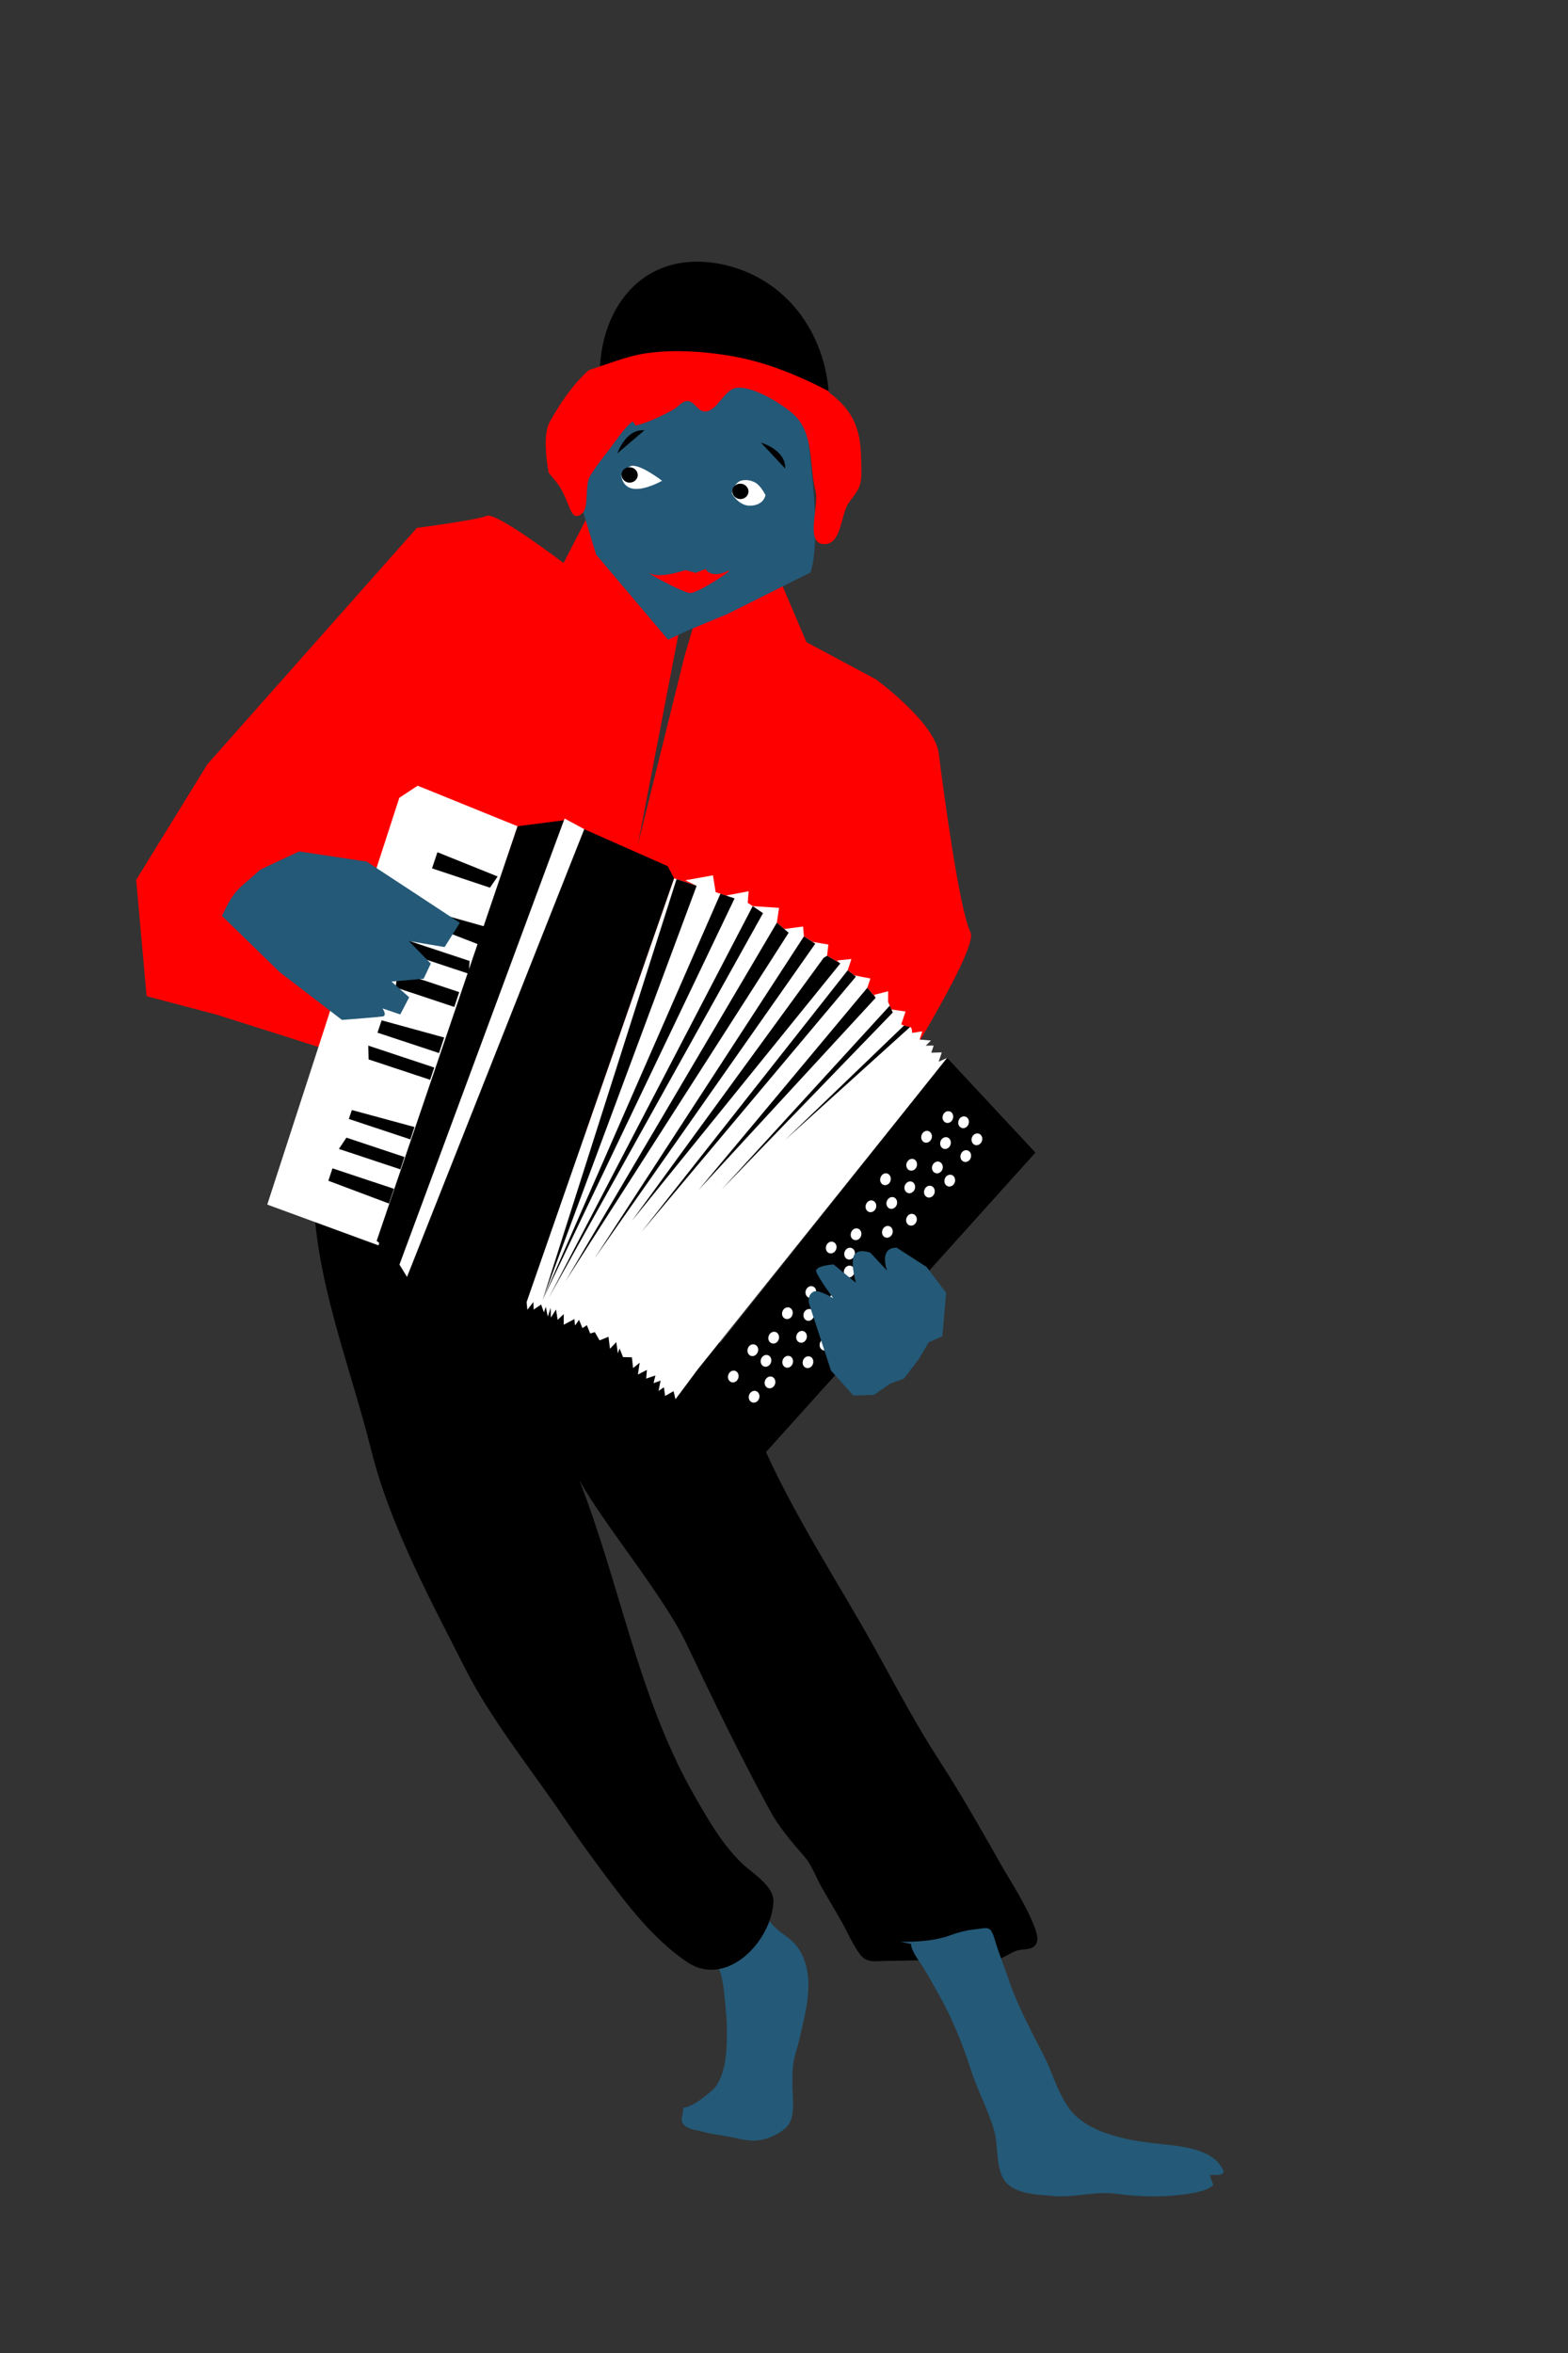 <?xml version="1.0" encoding="utf-8"?>
<!-- Generator: Adobe Illustrator 16.0.4, SVG Export Plug-In . SVG Version: 6.00 Build 0)  -->
<!DOCTYPE svg PUBLIC "-//W3C//DTD SVG 1.1//EN" "http://www.w3.org/Graphics/SVG/1.1/DTD/svg11.dtd">
<svg version="1.1" id="Ebene_1" xmlns="http://www.w3.org/2000/svg" xmlns:xlink="http://www.w3.org/1999/xlink" x="0px" y="0px"
	 width="283.46px" height="425.2px" viewBox="0 0 283.46 425.2" enable-background="new 0 0 283.46 425.2" xml:space="preserve">
<rect x="0" y="0" width="283.46" height="425.2" fill="#333333" stroke="none"/>
<g>
	<path fill="#245977" d="M143.25,376.73c0-2.058-0.005-3.853,0.604-5.811c0.681-2.188,1.082-4.301,1.587-6.537
		c0.954-4.23,1.359-9.341-1.575-12.923c-1.084-1.324-2.763-2.126-3.912-3.332c-1.17-1.228-2.002-2.679-3.131-3.934
		c-0.58,0.266-1.165,1.273-1.666,1.736c-0.527,0.487-1.06,1.035-1.625,1.472c-1.531,1.185-3.659,1.999-5.019,3.33
		c-0.858,0.841-0.674,1.615-0.101,2.567c0.7,1.165,1.558,2.159,1.92,3.502c0.559,2.062,0.669,4.351,0.88,6.471
		c0.28,2.796,0.283,5.784-0.037,8.58c-0.211,1.845-0.953,4.656-2.482,5.932c-1.347,1.125-3.354,2.84-5.187,3.11
		c0.072,1.205-0.85,2.43,0.395,3.318c0.89,0.635,2.128,0.716,3.155,0.999c1.381,0.38,2.755,0.567,4.165,0.803
		c1.833,0.306,3.762,0.936,5.639,0.78c1.808-0.15,4.191-1.207,5.426-2.53C143.886,382.553,143.25,378.875,143.25,376.73z"/>
	<path d="M56.684,214.795c-0.02,15.711,6.634,32.029,10.392,47.133c3.425,13.782,10.875,27.428,17.071,39.683
		c4.51,8.925,11.991,18.271,17.679,26.647c1.996,2.938,4.041,5.842,6.158,8.692c4.632,6.232,9.705,13.224,16.251,17.611
		c7.119,4.771,15.286-3.79,15.58-10.939c0.117-2.857-3.88-5.16-5.749-6.973c-3.596-3.488-6.206-8.078-8.666-12.406
		c-10.044-17.666-13.331-38.033-20.68-56.781c4.663,8.318,15.246,20.879,19.354,29.516c4.789,10.068,9.732,20.312,15.08,30.124
		c1.772,3.252,3.922,5.661,6.277,8.396c1.363,1.582,2.107,3.801,3.144,5.609c1.212,2.117,2.482,4.201,3.669,6.333
		c1.066,1.918,1.938,4.009,3.254,5.749c1.23,1.625,2.845,1.149,4.851,1.149c3.516,0,7.137-0.264,10.642-0.02
		c3.321,0.231,6.566,0.974,9.808-0.372c0.964-0.4,1.831-1.002,2.795-1.396c0.908-0.372,2.208-0.195,3.001-0.611
		c1.503-0.789,0.85-2.605,0.353-3.895c-1.519-3.94-4.048-7.689-6.128-11.354c-3.546-6.245-7.104-12.527-11.015-18.553
		c-3.897-6.01-7.5-12.727-11.001-19.1c-7.022-12.774-15.596-25.498-21.41-39.1c-2.787-6.517-5.445-12.801-8.074-19.417
		c-3.283-8.271-7.984-13.131-15.946-17.393c-14.051-7.519-41.075-14.688-55.418-6.498c0.35-0.224,0.697-0.452,1.046-0.675"/>
	<path fill="#FF0000" d="M158.338,122.755c0,0,10.675,7.787,11.367,13.396c0.705,5.609,3.662,28.181,5.743,32.328
		c2.069,4.141-27.815,49.25-27.815,49.25L39.07,183.322l-12.566-3.31l-1.888-21.019l12.878-20.896l37.874-42.71
		c0,0,10.983-1.422,12.632-2.178c1.633-0.771,13.881,8.531,13.881,8.531l4.555-8.848l7.864,8.946l9.057,9.073l-8.056,41.793
		l8.489-34.281l2.943-9.939l14.42-3.313l4.634,10.869L158.338,122.755z"/>
	<path fill="#245977" d="M103.706,86.867l4.054,13.342l13.015,15.396l3.223-1.53l7.54-3.137l14.992-7.494
		c2.576-7.729-1.552-31.667-1.552-31.667l-20.459-6.246l-15.228,6.935L103.706,86.867z"/>
	<path d="M118.317,65.653c4.885-0.344,9.835-0.219,14.647,0.776c5.965,1.247,11.558,3.422,16.92,6.147
		c-0.154-11.325-7.004-21.914-18.738-24.67c-14.036-3.279-22.805,6.864-22.738,20.229C111.645,67.024,114.81,65.889,118.317,65.653z
		"/>
	<path fill="#FF0000" d="M149.862,70.906c0.008-0.055,0-0.115,0.008-0.18c-5.782-3.035-11.889-5.494-18.341-6.511
		c-4.736-0.742-9.643-1.057-14.404-0.422c-3.722,0.499-7.112,1.97-10.667,3.079c-2.891,2.537-5.385,6.281-7.1,9.416
		c-1.163,2.143-0.639,6.507-0.184,9.104c0.766,1.016,1.191,1.331,1.898,2.406c2.075,3.074,1.957,6.76,4.17,4.973
		c1.259-1.025,0.436-5.073,1.399-6.703c1.008-1.689,2.295-3.306,3.493-4.847c1.2-1.543,2.841-4.119,4.268-5.088
		c0.088,0.225,0.406,0.516,0.507,0.785c2.171-0.527,4.841-1.81,6.784-2.882c0.935-0.502,1.67-1.672,2.714-1.559
		c1.304,0.147,1.706,2.018,3.229,1.875c2.09-0.211,3.296-3.942,5.453-4.259c2.926-0.416,7.951,2.71,10.151,4.576
		c4.061,3.473,2.965,9.351,4.192,14.011c0.736,2.818-2.163,10.008,1.868,9.627c2.892-0.262,2.7-5.586,4.209-7.562
		c2.318-3.057,2.318-3.057,2.14-8.503C155.49,77.101,153.939,73.973,149.862,70.906z"/>
	<polygon points="95.062,183.698 82.938,181.674 83.146,180.026 94.275,180.822 	"/>
	<path fill="#FFFFFF" d="M119.691,86.876c0,0-4.234-3.262-5.722-2.629c-1.494,0.634-1.655,1.717-1.655,1.717
		s0.154,2.098,2.229,2.363C116.722,88.594,119.691,86.876,119.691,86.876z"/>
	<path fill="#FFFFFF" d="M138.379,89.462c0,0-0.78-1.599-1.735-2.191c-1.199-0.731-2.62-0.615-3.187-0.152
		c-1.272,1.009-1.125,2.098-1.125,2.098s1.213,2.222,3.31,2.166C138.15,91.298,138.379,89.462,138.379,89.462z"/>
	<path d="M115.286,85.998c-0.103,0.765-0.839,1.294-1.646,1.203c-0.788-0.102-1.369-0.806-1.281-1.57
		c0.088-0.76,0.831-1.292,1.626-1.192C114.794,84.542,115.375,85.237,115.286,85.998z"/>
	<path d="M135.305,88.971c-0.103,0.76-0.839,1.299-1.635,1.202c-0.808-0.11-1.384-0.809-1.294-1.567
		c0.096-0.754,0.823-1.295,1.634-1.198C134.812,87.508,135.394,88.216,135.305,88.971z"/>
	<path d="M111.608,81.918c0,0,1.516-4.468,4.893-4.159L111.608,81.918z"/>
	<path d="M137.555,79.977c0,0,4.539,1.308,4.394,4.687L137.555,79.977z"/>
	<path fill="#FF0000" d="M117.691,103.698c1.949,0.821,6.233-0.688,6.233-0.688l1.837,0.512l1.796-0.708
		c0,0,0.824,1.813,3.898,0.423c2.082-0.93-5.156,3.938-6.672,3.927C123.511,107.151,115.794,102.901,117.691,103.698z"/>
	<g>
		<g>
			<path fill="#FFFFFF" d="M121.855,158.712l4.083,1.356l-2.045-0.997l4.995-0.898l0.485,3.044l3.422,1.123l-1.574-0.511
				l4.119-0.777l-0.169,2.078l2.766,1.879l-1.868-1.269l4.767,0.309l-0.396,2.676l2.133,1.825l-0.793-0.674l3.397-0.452l0.154,1.784
				l2.11,1.315l-0.514-0.322l2.825,0.484l-0.235,2.012l2.391,1.4l-0.626-0.536l2.635-0.265l-0.67,2.035l1.479,1.15l-0.309-0.245
				l2.936,0.583l-0.56,1.669l1.507,1.817l-0.278-0.536l2.536-0.644l-0.013,1.922l0.853,1.913l-0.242-0.542l2.546,0.359l-0.772,2.316
				c0,0,1.162,0.603,1.561,0.515c0.402-0.079,0.402,1.038,0.402,1.038l1.841-0.282l-0.493,1.485l2.053,0.176l-0.935,0.93
				l1.426-0.021l-0.426,1.286l1.892-0.052l-0.56,1.683l1.538-0.688l-45.193,56.411l-3.921,5.284l-0.347-1.476l-1.528,0.865
				l-0.229-1.566l-0.963,0.668l0.367-1.869l-1.264,0.448l0.33-1.38l-1.67,0.56l0.139-1.563l-1.633,0.831l0.324-2.133l-1.192,0.966
				l-0.22-1.939l-1.604-0.044l-0.618-1.563l-0.31,0.896l-0.286-2.042l-1.142,1.201l-0.271-2.167l-1.61,0.658l-0.854-1.489
				l-0.846,0.231l-0.597-1.485l-0.793,0.522l-0.626-1.496l-0.721,1.038l-0.112-1.176l-1.926,1.024l-0.007-1.923l-1.097,1.048
				l-0.287-1.879l-0.942,1.465l-0.021-1.783l-0.53,1.597l-0.368-1.773l-0.338,1.01l-0.501-1.413l-1.353,0.918l-0.044-1.377
				l-1.088,1.408l-0.147-1.455l-0.429,1.271L121.855,158.712z"/>
			<polygon fill="#FFFFFF" points="68.416,225.042 48.315,217.671 72.19,144.157 75.509,141.978 93.569,149.305 			"/>
			<g>
				<polygon points="88.575,160.408 78.098,156.915 79.077,153.999 89.965,158.383 				"/>
				<polygon points="79.372,190.291 68.24,186.604 68.991,184.376 80.297,187.479 				"/>
				<polygon points="77.761,195.123 66.637,191.437 66.576,188.944 78.504,192.906 				"/>
				<polygon points="74.191,205.893 63.06,202.2 63.605,200.583 74.927,203.655 				"/>
				<polygon points="72.389,211.309 61.26,207.612 62.626,205.578 73.125,209.074 				"/>
				<polygon points="70.329,217.487 59.358,213.364 60.101,211.123 71.219,214.819 				"/>
				<polygon points="84.727,175.956 73.065,172.084 73.772,169.964 84.896,173.65 				"/>
				<polygon points="82.131,181.958 71.515,178.429 71.904,175.583 83.021,179.276 				"/>
				<polygon points="86.484,170.652 75.016,166.2 75.729,164.07 87.559,167.404 				"/>
			</g>
			<polygon points="74.927,229.59 68.093,224.232 93.569,149.305 101.963,148.224 			"/>
			<g>
				<polygon points="125.938,160.069 98.094,234.905 122.305,158.862 				"/>
				<polygon points="130.235,161.5 132.796,162.341 98.094,234.905 				"/>
				<polygon points="136.069,163.741 137.938,165.01 99.183,234.566 				"/>
				<polygon points="140.439,166.726 142.572,168.55 102.19,231.582 				"/>
				<polygon points="145.331,169.208 147.384,170.523 107.497,227.372 				"/>
				<polygon points="149.518,172.698 151.908,174.098 114.198,220.658 148.892,173.091 				"/>
				<polygon points="115.927,222.659 154.726,176.482 153.247,175.333 				"/>
				<polygon points="156.793,178.49 158.3,180.307 126.256,215.066 				"/>
				<polygon points="160.847,181.729 161.397,182.963 130.442,214.961 				"/>
				<polygon points="164.489,185.611 141.924,205.995 163.414,185.322 				"/>
			</g>
			<polygon points="121.855,158.712 120.716,156.522 101.963,148.224 74.927,229.59 94.76,236.492 			"/>
			<g>
				<polygon points="135.076,266.167 122.113,252.861 171.228,191.166 187.185,208.277 				"/>
				<g>
					<path fill="#FFFFFF" d="M172.257,202.156c-0.177,0.577-0.743,0.881-1.236,0.723c-0.501-0.167-0.757-0.756-0.574-1.313
						c0.192-0.579,0.75-0.898,1.243-0.732C172.206,200.993,172.448,201.597,172.257,202.156z"/>
					<path fill="#FFFFFF" d="M175.096,203.095c-0.183,0.58-0.749,0.885-1.241,0.723c-0.509-0.163-0.76-0.756-0.567-1.322
						c0.184-0.56,0.742-0.889,1.243-0.723C175.03,201.936,175.288,202.529,175.096,203.095z"/>
					<path fill="#FFFFFF" d="M177.518,206.182c-0.192,0.556-0.751,0.882-1.244,0.719c-0.517-0.163-0.758-0.763-0.58-1.333
						c0.198-0.57,0.749-0.875,1.258-0.712C177.449,205.019,177.7,205.612,177.518,206.182z"/>
					<path fill="#FFFFFF" d="M175.493,209.21c-0.183,0.57-0.742,0.885-1.243,0.709c-0.499-0.153-0.758-0.744-0.566-1.31
						c0.192-0.569,0.742-0.898,1.243-0.725C175.427,208.049,175.685,208.637,175.493,209.21z"/>
					<path fill="#FFFFFF" d="M171.83,206.856c-0.185,0.566-0.742,0.889-1.244,0.723c-0.501-0.163-0.749-0.767-0.566-1.333
						c0.191-0.569,0.743-0.875,1.245-0.722C171.771,205.7,172.021,206.286,171.83,206.856z"/>
					<path fill="#FFFFFF" d="M154.431,230.062c-0.184,0.569-0.749,0.896-1.243,0.729c-0.507-0.169-0.765-0.763-0.573-1.333
						c0.191-0.567,0.743-0.872,1.25-0.712C154.364,228.913,154.622,229.502,154.431,230.062z"/>
					<path fill="#FFFFFF" d="M150.37,231.188c-0.191,0.58-0.759,0.896-1.257,0.742c-0.502-0.173-0.76-0.777-0.567-1.333
						c0.185-0.569,0.751-0.899,1.258-0.735C150.297,230.039,150.548,230.631,150.37,231.188z"/>
					<path fill="#FFFFFF" d="M155.557,234.389c-0.183,0.573-0.735,0.898-1.235,0.732c-0.508-0.173-0.759-0.763-0.574-1.333
						c0.192-0.569,0.743-0.885,1.25-0.719C155.49,233.232,155.755,233.823,155.557,234.389z"/>
					<path fill="#FFFFFF" d="M133.465,249.035c-0.185,0.566-0.735,0.895-1.243,0.729c-0.493-0.163-0.751-0.763-0.566-1.322
						c0.19-0.576,0.744-0.885,1.243-0.733C133.406,247.886,133.648,248.476,133.465,249.035z"/>
					<path fill="#FFFFFF" d="M151.726,235.179c-0.192,0.57-0.737,0.896-1.252,0.729c-0.492-0.173-0.743-0.763-0.561-1.329
						c0.192-0.573,0.743-0.889,1.252-0.716C151.665,234.02,151.915,234.609,151.726,235.179z"/>
					<path fill="#FFFFFF" d="M151.525,238.817c-0.19,0.583-0.75,0.898-1.243,0.733c-0.501-0.159-0.765-0.763-0.574-1.319
						c0.192-0.583,0.752-0.889,1.25-0.732C151.468,237.661,151.716,238.265,151.525,238.817z"/>
					<path fill="#FFFFFF" d="M150.046,243.27c-0.19,0.57-0.749,0.896-1.249,0.726c-0.501-0.165-0.759-0.759-0.566-1.326
						c0.191-0.569,0.743-0.884,1.242-0.711C149.974,242.11,150.231,242.701,150.046,243.27z"/>
					<path fill="#FFFFFF" d="M137.231,252.698c-0.183,0.566-0.75,0.896-1.25,0.719c-0.494-0.163-0.758-0.753-0.567-1.322
						c0.192-0.566,0.759-0.899,1.251-0.733C137.165,251.535,137.422,252.138,137.231,252.698z"/>
					<path fill="#FFFFFF" d="M140.108,250.103c-0.191,0.57-0.751,0.899-1.251,0.723c-0.5-0.164-0.758-0.756-0.567-1.323
						c0.192-0.569,0.752-0.885,1.243-0.735C140.034,248.947,140.3,249.533,140.108,250.103z"/>
					<path fill="#FFFFFF" d="M146.964,246.461c-0.184,0.559-0.736,0.888-1.243,0.712c-0.493-0.153-0.75-0.756-0.558-1.323
						c0.183-0.57,0.733-0.885,1.249-0.722C146.905,245.281,147.155,245.884,146.964,246.461z"/>
					<path fill="#FFFFFF" d="M137.004,244.277c-0.191,0.566-0.751,0.896-1.252,0.732c-0.506-0.176-0.757-0.767-0.566-1.336
						c0.192-0.568,0.751-0.884,1.251-0.708C136.938,243.127,137.194,243.718,137.004,244.277z"/>
					<path fill="#FFFFFF" d="M147.11,237.909c-0.167,0.573-0.733,0.888-1.235,0.726c-0.5-0.167-0.75-0.753-0.573-1.336
						c0.184-0.56,0.759-0.875,1.258-0.719C147.052,236.756,147.318,237.342,147.11,237.909z"/>
					<path fill="#FFFFFF" d="M140.777,242.022c-0.191,0.57-0.743,0.898-1.251,0.712c-0.5-0.152-0.758-0.756-0.566-1.312
						c0.183-0.569,0.743-0.895,1.252-0.732C140.704,240.863,140.962,241.457,140.777,242.022z"/>
					<path fill="#FFFFFF" d="M143.25,237.604c-0.185,0.573-0.751,0.888-1.244,0.712c-0.508-0.163-0.759-0.75-0.566-1.31
						c0.183-0.572,0.735-0.888,1.251-0.735C143.183,236.434,143.434,237.037,143.25,237.604z"/>
					<path fill="#FFFFFF" d="M145.809,241.873c-0.183,0.553-0.749,0.885-1.242,0.719c-0.507-0.166-0.766-0.753-0.567-1.336
						c0.184-0.556,0.743-0.881,1.243-0.719C145.749,240.713,145.994,241.29,145.809,241.873z"/>
					<path fill="#FFFFFF" d="M139.379,246.213c-0.191,0.553-0.742,0.885-1.243,0.72c-0.5-0.167-0.749-0.767-0.572-1.323
						c0.189-0.566,0.749-0.889,1.258-0.733C139.313,245.054,139.571,245.63,139.379,246.213z"/>
					<path fill="#FFFFFF" d="M143.308,246.377c-0.191,0.566-0.742,0.895-1.251,0.732c-0.507-0.176-0.757-0.766-0.566-1.346
						c0.185-0.56,0.751-0.885,1.251-0.718C143.242,245.203,143.49,245.807,143.308,246.377z"/>
					<path fill="#FFFFFF" d="M154.49,226.833c-0.185,0.573-0.735,0.899-1.243,0.732c-0.493-0.173-0.751-0.762-0.566-1.342
						c0.189-0.56,0.75-0.885,1.242-0.709C154.431,225.677,154.683,226.264,154.49,226.833z"/>
					<path fill="#FFFFFF" d="M168.416,205.72c-0.19,0.556-0.757,0.889-1.265,0.722c-0.492-0.176-0.743-0.766-0.551-1.325
						c0.176-0.567,0.742-0.893,1.249-0.73C168.343,204.564,168.593,205.15,168.416,205.72z"/>
					<path fill="#FFFFFF" d="M170.381,211.265c-0.198,0.566-0.765,0.896-1.258,0.719c-0.508-0.16-0.766-0.763-0.582-1.322
						c0.198-0.567,0.759-0.896,1.252-0.732C170.3,210.105,170.558,210.695,170.381,211.265z"/>
					<path fill="#FFFFFF" d="M172.61,213.639c-0.191,0.576-0.758,0.895-1.251,0.729c-0.509-0.176-0.759-0.763-0.573-1.329
						c0.184-0.56,0.749-0.889,1.258-0.726C172.529,212.479,172.787,213.066,172.61,213.639z"/>
					<path fill="#FFFFFF" d="M168.924,215.64c-0.19,0.57-0.757,0.885-1.258,0.718c-0.5-0.162-0.751-0.766-0.56-1.319
						c0.176-0.583,0.743-0.898,1.243-0.736C168.843,214.469,169.107,215.066,168.924,215.64z"/>
					<path fill="#FFFFFF" d="M165.723,210.783c-0.197,0.56-0.749,0.885-1.249,0.718c-0.507-0.172-0.766-0.752-0.575-1.319
						c0.192-0.569,0.743-0.898,1.259-0.735C165.65,209.623,165.899,210.213,165.723,210.783z"/>
					<path fill="#FFFFFF" d="M160.979,213.397c-0.184,0.566-0.752,0.881-1.243,0.723c-0.501-0.166-0.759-0.767-0.56-1.326
						c0.184-0.58,0.728-0.899,1.236-0.732C160.905,212.235,161.162,212.828,160.979,213.397z"/>
					<path fill="#FFFFFF" d="M158.353,218.285c-0.191,0.569-0.751,0.885-1.251,0.722c-0.501-0.176-0.759-0.77-0.566-1.323
						c0.191-0.573,0.751-0.897,1.243-0.731C158.279,217.125,158.537,217.715,158.353,218.285z"/>
					<path fill="#FFFFFF" d="M151.165,225.732c-0.184,0.556-0.742,0.884-1.252,0.722c-0.491-0.166-0.749-0.767-0.551-1.322
						c0.177-0.57,0.743-0.89,1.242-0.722C151.105,224.585,151.363,225.162,151.165,225.732z"/>
					<path fill="#FFFFFF" d="M147.485,233.779c-0.183,0.556-0.742,0.889-1.242,0.722c-0.5-0.173-0.758-0.767-0.566-1.336
						c0.191-0.557,0.744-0.882,1.251-0.718C147.421,232.622,147.677,233.209,147.485,233.779z"/>
					<path fill="#FFFFFF" d="M162.118,217.684c-0.184,0.553-0.743,0.886-1.249,0.72c-0.487-0.167-0.752-0.763-0.566-1.32
						c0.191-0.569,0.757-0.898,1.258-0.735C162.053,216.515,162.31,217.111,162.118,217.684z"/>
					<path fill="#FFFFFF" d="M155.66,223.338c-0.177,0.566-0.751,0.884-1.252,0.718c-0.5-0.159-0.758-0.752-0.558-1.323
						c0.184-0.566,0.743-0.898,1.25-0.722C155.594,222.178,155.852,222.768,155.66,223.338z"/>
					<path fill="#FFFFFF" d="M165.377,214.849c-0.189,0.573-0.756,0.899-1.25,0.732c-0.506-0.175-0.757-0.762-0.565-1.329
						c0.191-0.559,0.742-0.889,1.25-0.726C165.304,213.703,165.562,214.279,165.377,214.849z"/>
					<path fill="#FFFFFF" d="M161.332,222.9c-0.198,0.553-0.759,0.884-1.251,0.718c-0.508-0.172-0.756-0.752-0.567-1.318
						c0.185-0.57,0.736-0.899,1.245-0.736C161.259,221.74,161.515,222.331,161.332,222.9z"/>
					<path fill="#FFFFFF" d="M165.687,220.709c-0.197,0.573-0.764,0.899-1.25,0.723c-0.507-0.164-0.765-0.75-0.566-1.323
						c0.186-0.569,0.735-0.896,1.242-0.719C165.612,219.562,165.87,220.143,165.687,220.709z"/>
				</g>
			</g>
		</g>
		<path fill="#245977" d="M66.274,155.691l-12.184-1.835c0,0-6.956,3.215-7.095,3.344c-4.256,3.853-4.491,3.348-6.875,8.301
			l10.469,10.194l11.227,8.604c0,0,7.197-0.533,7.49-0.655c0.642-0.261-0.161-1.424-0.161-1.424l3.215,1.095l1.61-3.105
			l-3.199-2.835l5.819-0.522l1.287-2.733l-3.96-4.066l6.454,1.082l2.759-4.375l-9.408-6.192L66.274,155.691z"/>
		<path fill="#245977" d="M171.042,233.612l-0.683,7.854l-2.45,1.082l-1.869,3.126l-2.647,3.449l-2.495,0.915l-2.906,2.021
			l-3.721,0.112l-4.039-4.497l-3.922-11.95c0,0-0.561-1.608,0.766-2.316c0.913-0.482,3.561,1.19,3.561,1.19
			s-2.701-3.673-3.068-4.788c-0.368-1.103,3.119-1.327,3.119-1.327l4.039,3.317c0,0-0.971-3.381-0.375-4.856
			c0.602-1.475,2.964-0.593,2.964-0.593l3.039,3.238c0,0-0.677-1.814-0.198-3.039c0.479-1.237,1.963-1.081,1.963-1.081l5.394,3.475
			L171.042,233.612z"/>
	</g>
	<polygon fill="#FFFFFF" points="102.067,147.909 105.619,149.831 73.581,230.737 72.213,228.519 	"/>
	<path fill="#245977" d="M162.767,350.894c-0.316,0-0.336,0-0.057,0c3.123,0,6.304-0.156,9.24-1.243
		c1.247-0.461,2.72-0.836,3.913-0.968c2.984-0.33,3.176-0.888,4.081,2.158c0.706,2.373,1.661,4.664,2.453,7.008
		c1.111,3.295,2.654,6.422,4.2,9.521c1.119,2.244,2.325,4.304,3.233,6.571c0.979,2.442,2.004,5.128,3.551,7.186
		c3.187,4.239,10.016,5.535,14.924,6.131c4.19,0.51,11.292,0.648,12.953,5.251c-0.624,0.791-1.7,0.409-2.583,0.558
		c0.203,0.561,0.487,1.176,0.669,1.738c-1.093,1.401-5.851,1.816-7.457,1.952c-3.303,0.276-6.808,0.102-10.088-0.333
		c-3.857-0.51-7.665,0.753-11.48,0.391c-3.021-0.286-7.564-0.278-9.107-3.442c-1.191-2.44-0.759-5.891-1.523-8.504
		c-1.067-3.647-3.007-7.189-4.206-10.936c-1.507-4.706-3.365-9.26-5.753-13.479c-0.945-1.671-1.833-3.354-2.85-4.968
		c-0.724-1.149-2.113-2.89-2.2-4.208"/>
</g>
</svg>
